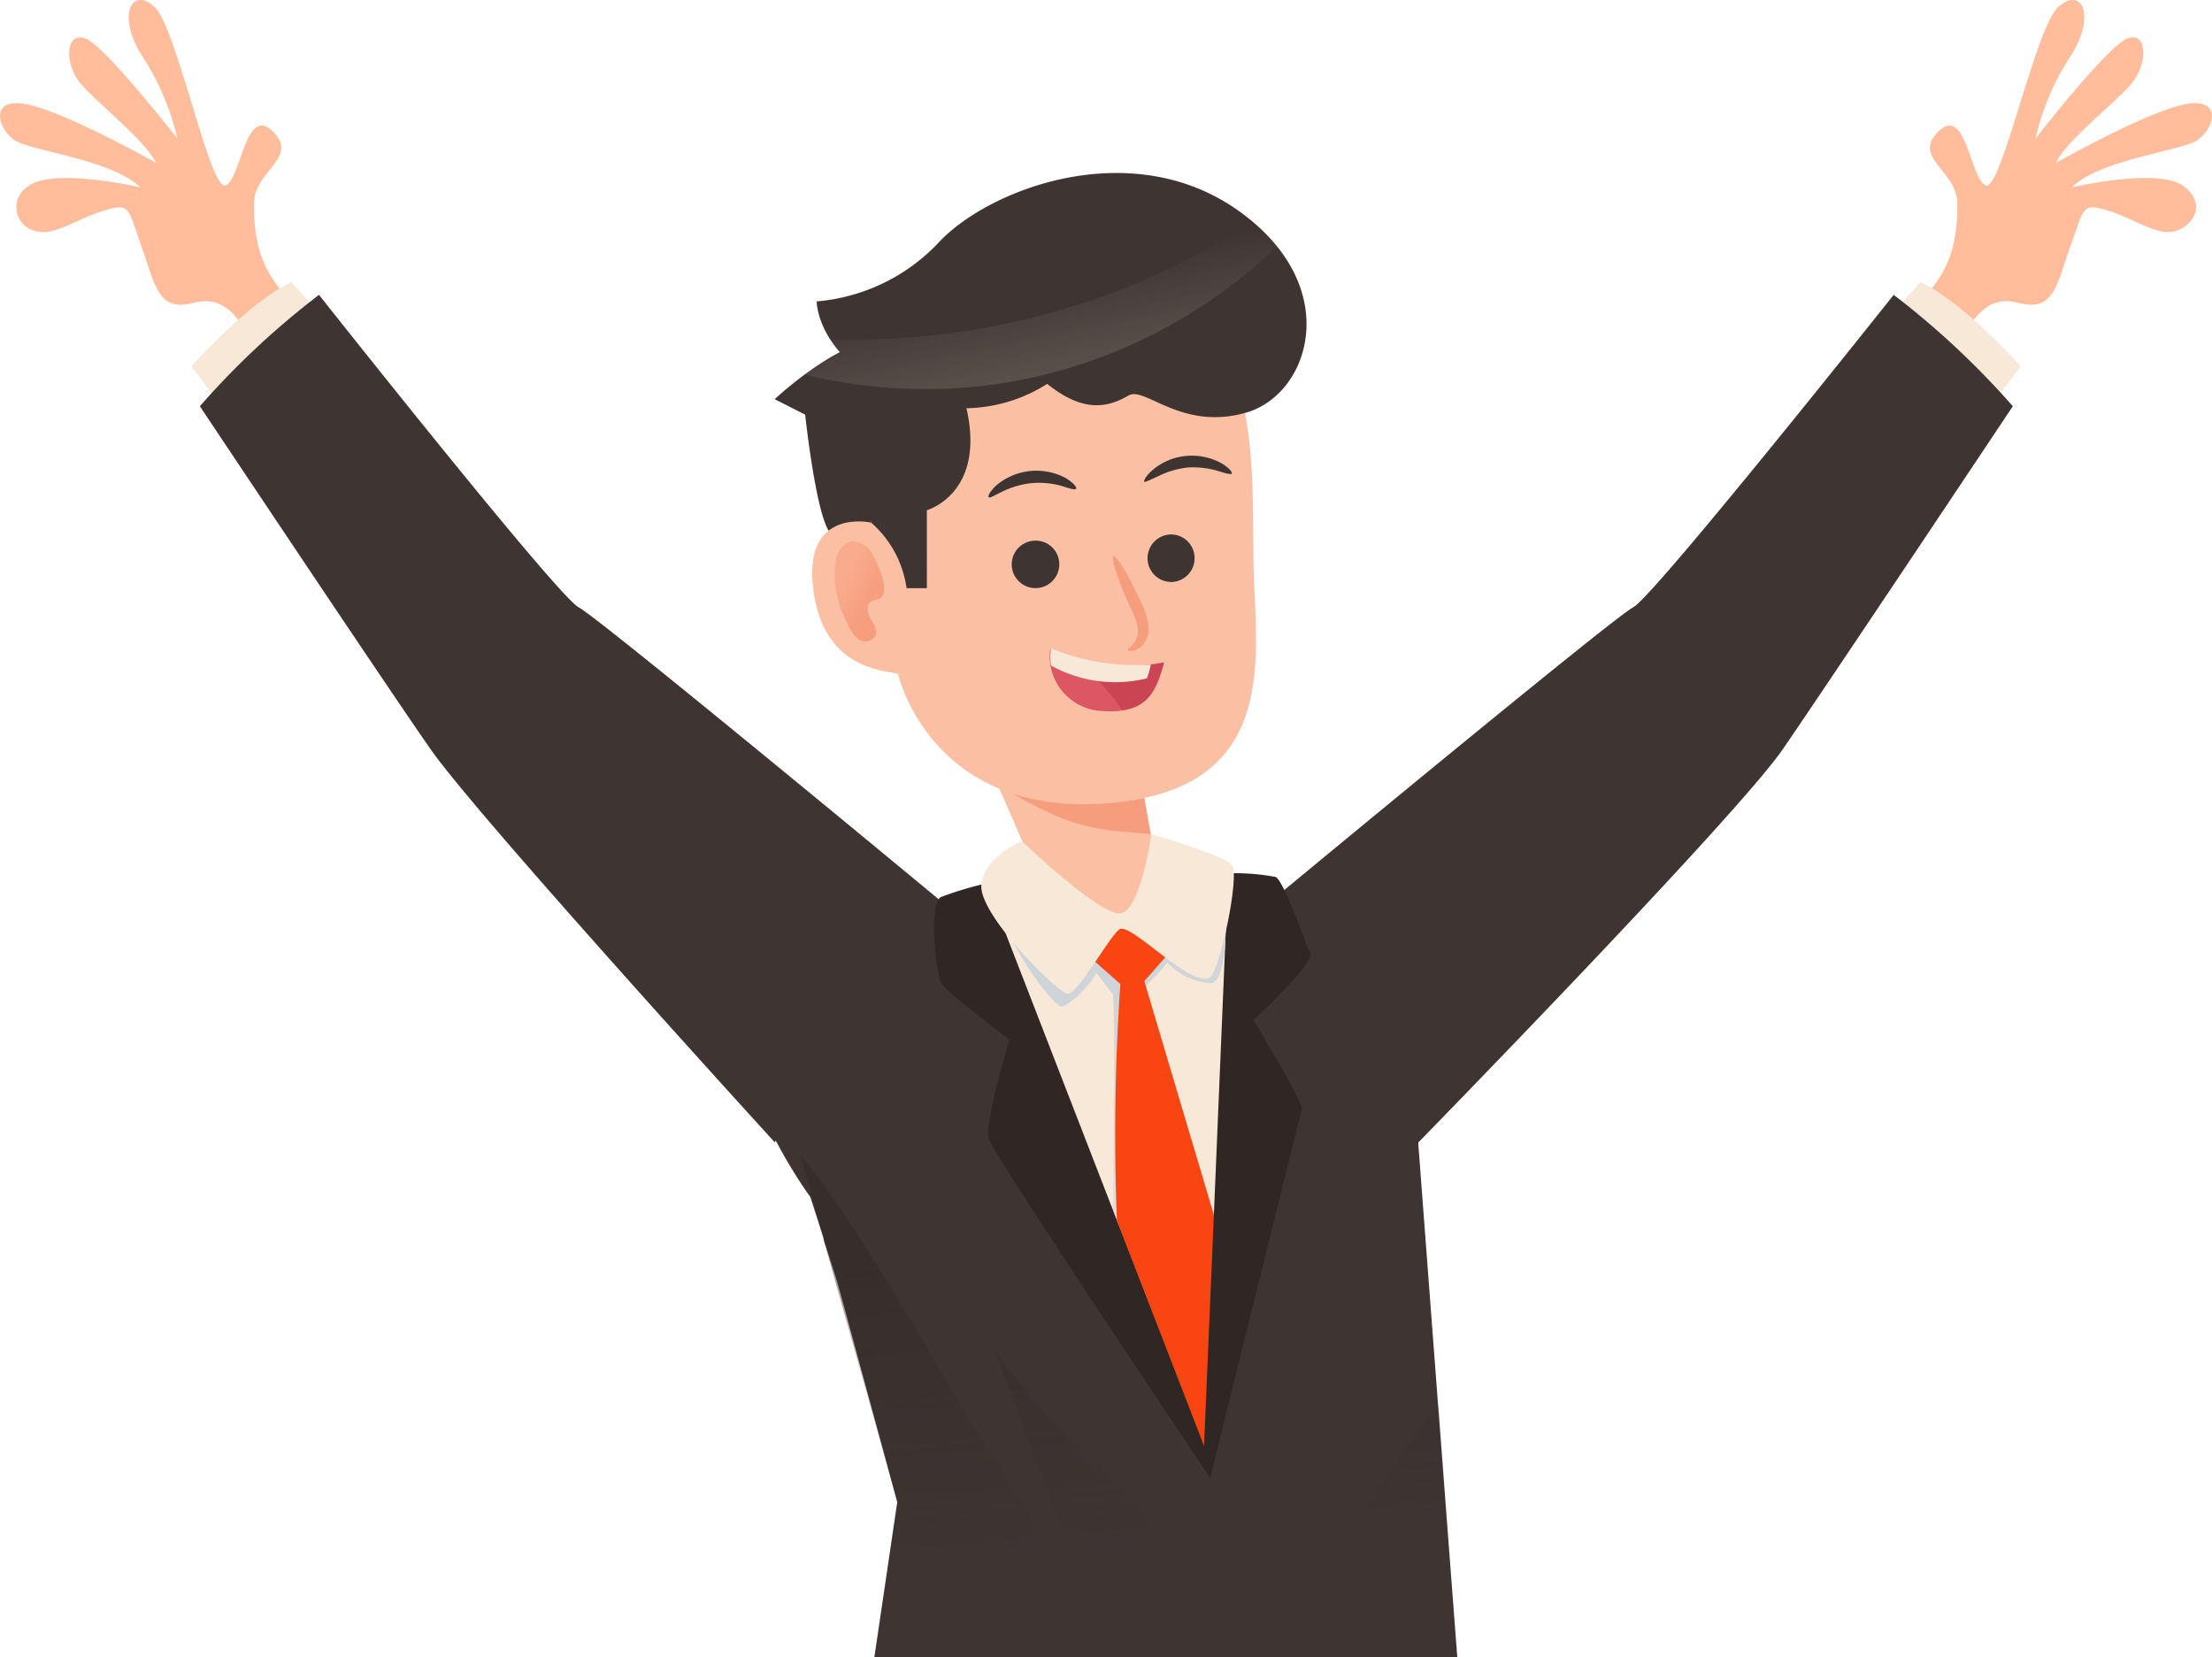 <svg xmlns="http://www.w3.org/2000/svg" xmlns:xlink="http://www.w3.org/1999/xlink" viewBox="0 0 128.49 96.27"><defs><style>.cls-1{fill:#ffbd9b;}.cls-2{fill:#f8e8d8;}.cls-3{fill:#3e3533;}.cls-4{fill:#330e00;}.cls-5{fill:url(#linear-gradient);}.cls-6{fill:#302624;}.cls-7{fill:url(#linear-gradient-2);}.cls-8{fill:#fbc0a4;}.cls-9{fill:#f69d7d;}.cls-10{fill:#f84511;}.cls-11{fill:url(#radial-gradient);}.cls-12{fill:url(#radial-gradient-2);}.cls-13{fill:#cb4453;}.cls-14{fill:#dd5664;}.cls-15{fill:url(#linear-gradient-3);}.cls-16{fill:url(#linear-gradient-4);}</style><linearGradient id="linear-gradient" x1="64.76" y1="71.56" x2="66.47" y2="91.36" gradientUnits="userSpaceOnUse"><stop offset="0" stop-color="#302624" stop-opacity="0.5"/><stop offset="0.24" stop-color="#302624" stop-opacity="0.36"/><stop offset="0.99" stop-color="#302624" stop-opacity="0"/></linearGradient><linearGradient id="linear-gradient-2" x1="66.42" y1="56.55" x2="76.38" y2="83.76" gradientUnits="userSpaceOnUse"><stop offset="0" stop-color="#cfd4d8"/><stop offset="0.33" stop-color="#cfd4d8" stop-opacity="0.63"/><stop offset="0.65" stop-color="#cfd4d8" stop-opacity="0.29"/><stop offset="0.88" stop-color="#cfd4d8" stop-opacity="0.08"/><stop offset="1" stop-color="#cfd4d8" stop-opacity="0"/></linearGradient><radialGradient id="radial-gradient" cx="-2185.32" cy="130.61" r="2.76" gradientTransform="matrix(-1, 0.05, 0.05, 1, -2131.26, 7.15)" gradientUnits="userSpaceOnUse"><stop offset="0" stop-color="#f69d7d" stop-opacity="0.7"/><stop offset="0.14" stop-color="#f69d7d" stop-opacity="0.63"/><stop offset="0.42" stop-color="#f69d7d" stop-opacity="0.44"/><stop offset="0.81" stop-color="#f69d7d" stop-opacity="0.15"/><stop offset="1" stop-color="#f69d7d" stop-opacity="0"/></radialGradient><radialGradient id="radial-gradient-2" cx="-2197.79" cy="130.61" r="2.76" xlink:href="#radial-gradient"/><linearGradient id="linear-gradient-3" x1="-2088.4" y1="34.92" x2="-2086.34" y2="33.77" gradientTransform="matrix(-1, 0, 0, 1, -2037.37, 0)" gradientUnits="userSpaceOnUse"><stop offset="0" stop-color="#f69d7d"/><stop offset="0.23" stop-color="#f69d7d" stop-opacity="0.93"/><stop offset="0.68" stop-color="#f69d7d" stop-opacity="0.75"/><stop offset="1" stop-color="#f69d7d" stop-opacity="0.6"/></linearGradient><linearGradient id="linear-gradient-4" x1="61.76" y1="24.32" x2="60.04" y2="15.88" gradientUnits="userSpaceOnUse"><stop offset="0" stop-color="#f8e8d8" stop-opacity="0.2"/><stop offset="0.41" stop-color="#f8e8d8" stop-opacity="0.13"/><stop offset="1" stop-color="#f8e8d8" stop-opacity="0"/></linearGradient></defs><title>hands_upРесурс 7</title><g id="Слой_2" data-name="Слой 2"><g id="OBJECTS"><path class="cls-1" d="M18,18.79c-2.12-2.35-3.25-3.38-3.25-6.95,0-1.94,2.67-2.67,1.09-4.21s-1.82,2.69-2.72,3.14S10.29,1.7,9,.43s-2.3.41-.7,2.89a14.77,14.77,0,0,1,2,4.73s-4.2-5.4-5.35-5.82S3.72,3.72,4.68,4.85,8.46,8.19,9.06,9.46c0,0-5.31-3-7.55-3.41S-.09,7.62.94,8.2s5.62,1.12,7.2,2.68c0,0-5.07-1.17-6.5-.06a1.42,1.42,0,0,0,.58,2.63c1,.22,2.38-.79,3.87-1.23s1.33-.14,2.13,2.1.94,3.81,3,3.28c1.35-.35,2.66.06,3.88,3.58C16.06,20.4,17,19.57,18,18.79Z"/><path class="cls-2" d="M12.85,23.6l-1.73-2.32s3.21-3.65,5.8-4.89l1.74,1.92Z"/><path class="cls-3" d="M54.68,52.37S34.85,35.93,33.61,35.28,18.53,17.13,18.53,17.13a47.54,47.54,0,0,0-6.92,6.47S22.24,39.55,25,43.51,45,66.36,45,66.36Z"/><path class="cls-1" d="M110.44,18.79c2.13-2.35,3.26-3.38,3.26-6.95,0-1.94-2.68-2.67-1.09-4.21s1.82,2.69,2.72,3.14S118.2,1.7,119.54.43s2.3.41.7,2.89a14.5,14.5,0,0,0-2,4.73s4.19-5.4,5.35-5.82,1.18,1.49.23,2.62S120,8.19,119.43,9.46c0,0,5.3-3,7.54-3.41s1.61,1.57.57,2.15-5.62,1.12-7.19,2.68c0,0,5.07-1.17,6.5-.06s.44,2.4-.59,2.63-2.37-.79-3.86-1.23-1.33-.14-2.14,2.1-.93,3.81-3,3.28c-1.34-.35-2.65.06-3.88,3.58C112.42,20.4,111.45,19.57,110.44,18.79Z"/><path class="cls-2" d="M115.64,23.6l1.73-2.32s-3.21-3.65-5.81-4.89l-1.73,1.92Z"/><path class="cls-3" d="M73.8,52.37S93.64,35.93,94.87,35.28,110,17.13,110,17.13a48.09,48.09,0,0,1,6.92,6.47s-10.63,15.95-13.35,19.91S82.36,66.4,82.36,66.4Z"/><path class="cls-3" d="M52.17,35a3.35,3.35,0,0,0,2.06-.83c.62-.76-1.41-7-1.41-7a6,6,0,0,0,2-4c0-2.33-1.52-3.54-3.93-3.39S45,23.19,45,23.19l1.77.9s.57,5.3,1.32,6.66S52.17,35,52.17,35Z"/><path class="cls-3" d="M47.54,24.45c.7,3.31,3,11.48,3,11.48l2.08-2.37-1-10.21Z"/><path class="cls-3" d="M51.5,96.27c0-2,0-3.15,0-3.15l1.76.18h.06l24.35,2.46,4.26.43.46,0v0Z"/><g id="_Группа_" data-name="&lt;Группа&gt;"><path class="cls-4" d="M81.35,93l0,0a18,18,0,0,1-3.65,2.77,9.7,9.7,0,0,1-1,.51H58.22q-2.34-.73-4.86-1.77s-.11-.13-.24-.32h0c0-.34.1-.63.14-.87l.11-.66h.11l9.25-.38h.21l9-.37,5.26-.22,3.69-.15s.08.23.2.64C81.19,92.37,81.26,92.64,81.35,93Z"/></g><polygon class="cls-3" points="84.65 96.27 50.79 96.27 52.12 87.27 48.61 74.37 47.29 69.52 48.26 69.43 58.78 68.42 63.74 67.94 64.72 67.85 64.8 67.84 68.98 67.44 69.56 67.38 70.65 67.28 74.99 66.86 82.22 66.16 82.36 66.15 82.38 66.38 83.54 81.7 84.65 96.27"/><g id="_Группа_2" data-name="&lt;Группа&gt;"><g id="_Группа_3" data-name="&lt;Группа&gt;"><path class="cls-3" d="M81.12,92.15v.21s.08.24.2.63a12.8,12.8,0,0,1,.61,3.2v.08H52.81a16.79,16.79,0,0,1,.31-2.09c.06-.3.12-.6.19-.88s.1-.45.16-.66c.24-1,.46-1.73.46-1.73L48.61,74.37,47.84,72v-.07l-.77-2.39s-6.79-9.23-2.3-12.58c7.07-5.27,22.62-7.87,34.19-3,2.92,1.23,7,3.7,3.42,12.21l-.87,18.17Z"/></g></g><path class="cls-5" d="M84.65,96.27H50.79l1.33-9L47.84,72v-.07l-1.35-4.83c.56.66,1.16,1.45,1.79,2.35,4.46,6.33,10.37,17.76,14.46,22.83q.2.26.39.48l-.18-.49c-1.73-4.64-3.47-9.26-5.2-13.9A52.41,52.41,0,0,0,72,91.88q2,1.31,4.16,2.41c.33-.89.69-1.77,1.1-2.63a41.38,41.38,0,0,1,4.26-7.34c.64-.9,1.33-1.77,2.05-2.62Z"/><path class="cls-6" d="M70.9,50.76a12.62,12.62,0,0,1,3.21.19c.5.3,1.73,3.87,2,4.43s-3.3,3.89-3.3,3.89,2.93,4.8,2.81,5.19-5.32,21.4-5.32,21.4S57.69,67.08,57.43,66.15s1.21-5.76,1.21-5.76-3.73-2.75-4-3.35-.7-4.43,0-4.92a19.93,19.93,0,0,1,2.94-.86Z"/><path class="cls-2" d="M57.62,52.17h0L64.88,70.9c2.67,6.89,5.63-.32,5.63-.32l.83-19.77-.76-.08Z"/><path class="cls-7" d="M70.37,57.12c.78-.18.81-2.6.81-2.6l.16-3.66,0-.06-.73-.07L58.64,52.06c0,.14-.44,1.13-.35,1.41.69,2,2.92,5,3.37,5s1.86-1.44,2-1.95c.27.25.74,1,1,1.24.14,3.56,0,8.24,0,12.57l4.83,12.47q.22.3.45.57l.45-10.58q-2-7.64-4-15.28c.43-.58,1-1,1.41-1.6A3.76,3.76,0,0,0,70.37,57.12Z"/><g id="_Группа_4" data-name="&lt;Группа&gt;"><g id="_Группа_5" data-name="&lt;Группа&gt;"><path class="cls-8" d="M67.61,52.75a12.65,12.65,0,0,1-4.85,1c-1.94.05-1.16-1.08-1.8-1.25L54.68,38.07,66,43.18l0,.48Z"/></g></g><g id="_Группа_6" data-name="&lt;Группа&gt;"><g id="_Группа_7" data-name="&lt;Группа&gt;"><path class="cls-9" d="M64.49,48.24a11.22,11.22,0,0,1-3.48-1,23.69,23.69,0,0,1-3.09-1.69l-3.24-7.47L66,43.18l0,.48.83,4.8C66.08,48.38,65.29,48.34,64.49,48.24Z"/></g></g><path class="cls-10" d="M70.51,70.58,66.47,57l1.76-2-3-1.84-2.29,2.12,2.14,1.89a126.06,126.06,0,0,0-.2,13.75L69.94,84Z"/><g id="_Группа_8" data-name="&lt;Группа&gt;"><g id="_Группа_9" data-name="&lt;Группа&gt;"><path class="cls-2" d="M59.37,48.88s4.56,4.37,5.73,4.18,1.78-4.6,1.78-4.6,4.16,1.2,4.67,1.78-.73,6.29-1.28,6.56c-1.16.58-4.63-3.29-5.26-2.8s-2.43,3.81-3,3.74-5.28-4.7-5-6.4S59.37,48.88,59.37,48.88Z"/></g></g><path class="cls-8" d="M50.6,30.36s-3.92-.89-3.37,3.78,3.93,4.78,4.93,5c0,0,1.86,8.33,12.14,7.53s8.59-8.76,8.51-14,.51-14.44-6.21-15.11S50,17.27,50.6,30.36Z"/><path class="cls-9" d="M65.5,37.73c0-.09.33-.18.5-.62a1.25,1.25,0,0,0,.07-.78,4.87,4.87,0,0,0-.39-1c-.72-1.56-1.16-2.89-1-3s.9,1.12,1.61,2.68a3.92,3.92,0,0,1,.4,1.24,1.82,1.82,0,0,1,0,.62,1.66,1.66,0,0,1-.24.5,1,1,0,0,1-.64.44C65.6,37.83,65.5,37.78,65.5,37.73Z"/><path class="cls-3" d="M62.51,28.39c-.06.09-.35,0-.81-.15a4.84,4.84,0,0,0-1.79-.17,5.1,5.1,0,0,0-1.71.5l-.52.26c-.12.06-.21.09-.25.05s0-.12.07-.25a2.32,2.32,0,0,1,.42-.47,3.61,3.61,0,0,1,4-.38C62.36,28.05,62.56,28.32,62.51,28.39Z"/><path class="cls-3" d="M66.48,28c-.07-.06.08-.36.49-.71a3.48,3.48,0,0,1,1.91-.8,3.59,3.59,0,0,1,2.05.41,2.15,2.15,0,0,1,.51.39c.1.11.13.19.11.23s-.12,0-.26,0l-.55-.16A5,5,0,0,0,69,27.16a5.07,5.07,0,0,0-1.73.51C66.81,27.88,66.55,28,66.48,28Z"/><path class="cls-11" d="M60.57,38.07a2.76,2.76,0,1,1-2.88-2.62A2.75,2.75,0,0,1,60.57,38.07Z"/><path class="cls-12" d="M73,37.51a2.75,2.75,0,1,1-2.88-2.63A2.75,2.75,0,0,1,73,37.51Z"/><path class="cls-3" d="M61.53,32.72a1.38,1.38,0,0,1-2.76.13,1.38,1.38,0,0,1,1.32-1.44A1.37,1.37,0,0,1,61.53,32.72Z"/><path class="cls-3" d="M69.39,32.36a1.38,1.38,0,0,1-1.31,1.45A1.38,1.38,0,1,1,68,31.05,1.37,1.37,0,0,1,69.39,32.36Z"/><path class="cls-13" d="M61.05,37.68a10.76,10.76,0,0,0,6.57.8c-.47,1.75-1,3-3.54,2.82A3.13,3.13,0,0,1,61.05,37.68Z"/><path class="cls-14" d="M61,37.78a4.26,4.26,0,0,1,.62.26,8.89,8.89,0,0,1,3.55,3.22,5.07,5.07,0,0,1-1.13,0A3.12,3.12,0,0,1,61,37.78Z"/><path class="cls-2" d="M66.85,38.61a5.17,5.17,0,0,1-.23.8,7.69,7.69,0,0,1-5.56-.74,2.5,2.5,0,0,1,0-1A13,13,0,0,0,66.85,38.61Z"/><path class="cls-15" d="M48.56,32.45a5.81,5.81,0,0,0,.65,3.73,2.12,2.12,0,0,0,.63.94.7.7,0,0,0,1-.16c.16-.34-.08-.71-.26-1s-.29-.8,0-1c.14-.1.33-.09.49-.17.33-.18.33-.65.24-1a5.66,5.66,0,0,0-.56-1.45,1.45,1.45,0,0,0-1.14-.9C49.1,31.41,48.71,31.94,48.56,32.45Z"/><path class="cls-3" d="M50.6,30.36a6.19,6.19,0,0,1,2.06,3.81h1.18V29.64s3.58-1,2.22-6.25-6.69,0-6.69,0Z"/><path class="cls-3" d="M60.83,22.3a9,9,0,0,1-8.62.59c-4.8-2.18-4.77-5.38-4.77-5.38a11,11,0,0,0,7-3.33c2.85-3.16,11.15-6.37,17.41-2s4.29,10.71.54,11.79-5.87-1.53-6.82-1S63.16,24.19,60.83,22.3Z"/><path class="cls-16" d="M74.21,14.27a10.62,10.62,0,0,0-1.38-1.39,42.94,42.94,0,0,1-24.6,6.83,6.08,6.08,0,0,0,.57.77,14.6,14.6,0,0,0-2.06,1.28,29.57,29.57,0,0,0,10.89.59A29.65,29.65,0,0,0,74.21,14.27Z"/></g></g></svg>